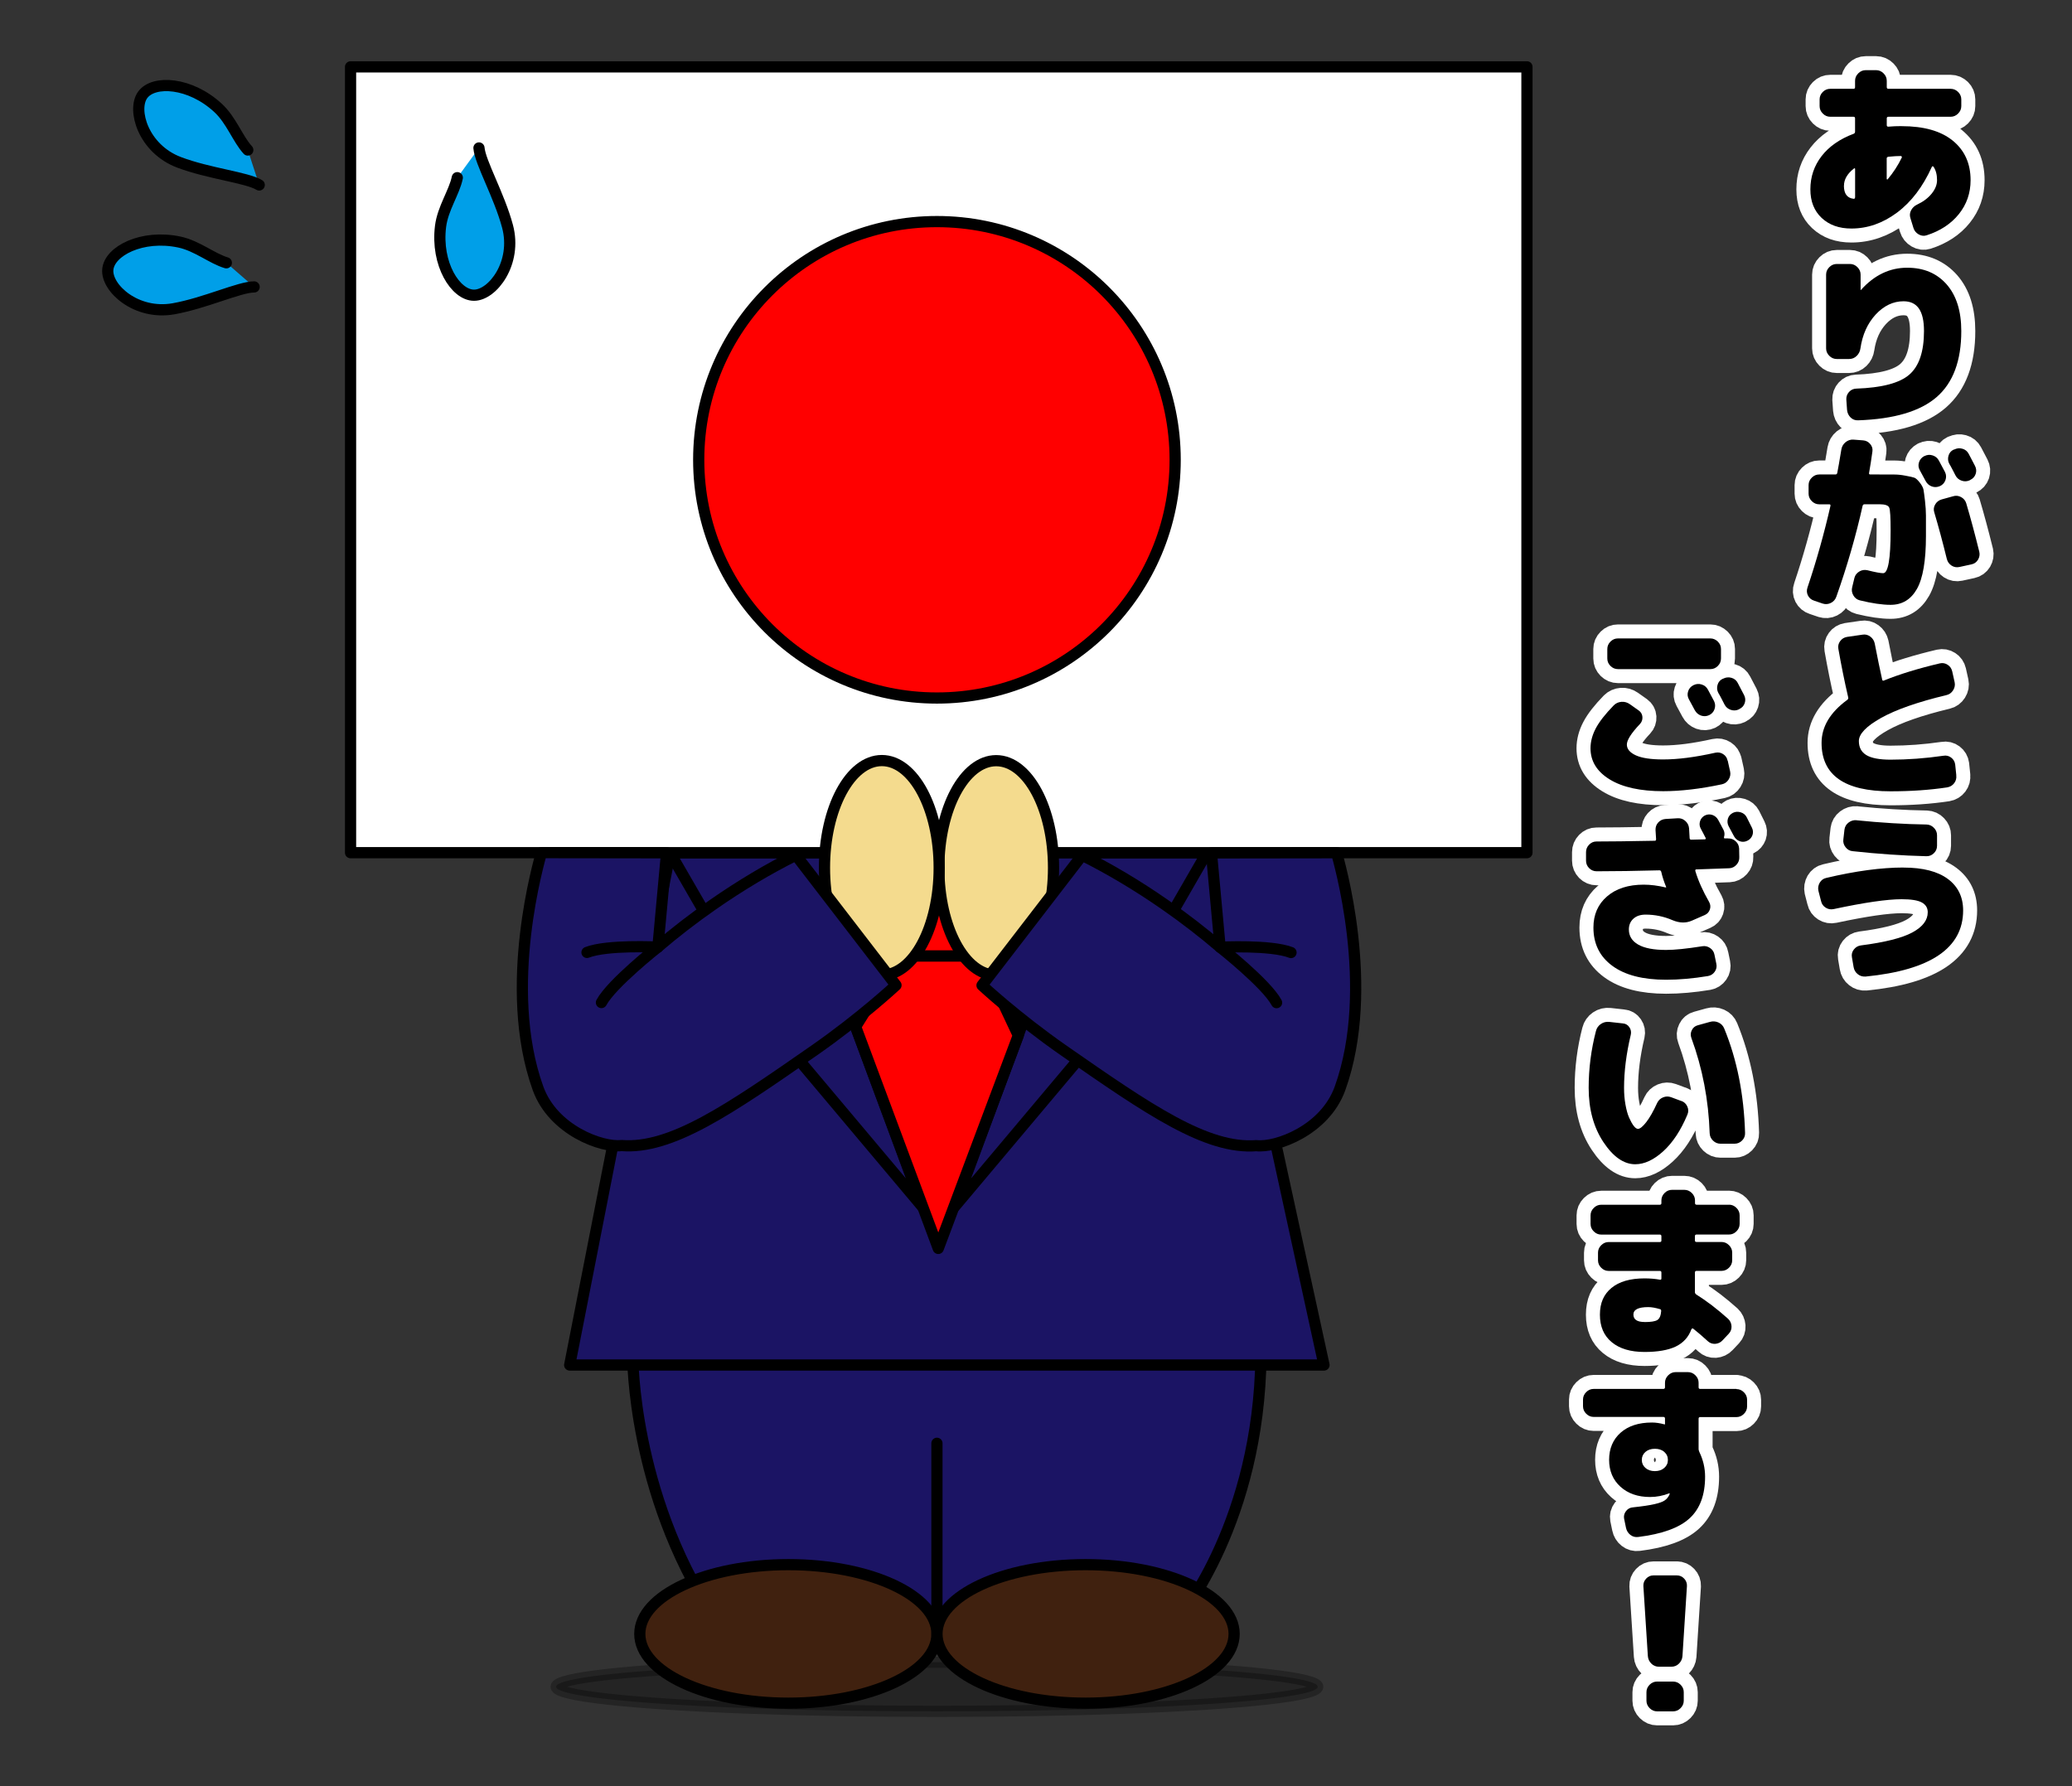 <?xml version="1.0" encoding="UTF-8"?>
<svg id="_レイヤー_1" data-name="レイヤー 1" xmlns="http://www.w3.org/2000/svg" viewBox="0 0 370 319">
  <rect x="0" y="0" width="370" height="319" fill="#333333" stroke="none"/>
  <defs>
    <style>
      .cls-1 {
        fill: red;
      }

      .cls-1, .cls-2, .cls-3, .cls-4, .cls-5, .cls-6, .cls-7, .cls-8, .cls-9 {
        stroke-linecap: round;
        stroke-linejoin: round;
      }

      .cls-1, .cls-3, .cls-4, .cls-5, .cls-6, .cls-7, .cls-8, .cls-9 {
        stroke: #000;
        stroke-width: 2px;
      }

      .cls-2 {
        stroke: #fff;
        stroke-width: 5px;
      }

      .cls-2, .cls-3 {
        fill: #fff;
      }

      .cls-4 {
        fill: none;
      }

      .cls-5 {
        fill: #f4db8e;
      }

      .cls-6 {
        fill: #1b1464;
      }

      .cls-7 {
        opacity: .3;
      }

      .cls-8 {
        fill: #40210f;
      }

      .cls-9 {
        fill: #009fe8;
      }
    </style>
  </defs>
  <g id="_ありがとうございます_" data-name="ありがとうございます！">
    <g>
      <path class="cls-2" d="M339.58,22.53c3.97,0,7.01.86,9.13,2.59,2.12,1.73,3.18,4.08,3.18,7.05,0,2.31-.7,4.33-2.1,6.07-1.4,1.74-3.32,3-5.75,3.78-.49.16-.96.1-1.43-.17-.47-.27-.78-.66-.93-1.16l-.53-1.73c-.16-.49-.12-.96.12-1.41s.59-.79,1.08-1.02c1.09-.51,1.95-1.16,2.59-1.95.64-.79.96-1.59.96-2.41,0-.98-.21-1.77-.63-2.4-.02-.04-.07-.07-.15-.07s-.13.03-.15.1c-1.6,3.55-3.67,6.27-6.22,8.17-2.55,1.9-5.27,2.84-8.15,2.84-2.2,0-3.96-.63-5.31-1.9-1.34-1.26-2.01-2.96-2.01-5.09,0-2.24.67-4.22,2.01-5.95,1.34-1.73,3.25-3.06,5.74-3.99.15-.07.23-.19.23-.37v-2.36c0-.2-.09-.3-.27-.3h-4.16c-.51,0-.95-.19-1.33-.57-.38-.38-.57-.82-.57-1.33v-1.2c0-.51.19-.95.57-1.33s.82-.56,1.33-.56h4.16c.18,0,.27-.1.27-.3v-1.13c0-.51.19-.95.57-1.33.38-.38.82-.57,1.33-.57h1.86c.51,0,.95.19,1.33.57.38.38.57.82.57,1.33v1.13c0,.2.1.3.3.3h11.11c.51,0,.95.19,1.33.56.38.38.57.82.57,1.33v1.2c0,.51-.19.95-.57,1.33s-.82.57-1.33.57h-11.11c-.2,0-.3.1-.3.3v1.2c0,.18.09.27.27.27.75-.07,1.55-.1,2.4-.1ZM329.27,33.17c0,1.42.58,2.2,1.73,2.33.09.02.15,0,.2-.07.04-.07.07-.14.07-.23v-4.99c0-.18-.08-.21-.23-.1-1.18.93-1.76,1.95-1.76,3.06ZM339.61,28.12c.02-.07.01-.13-.03-.18-.04-.06-.1-.08-.17-.08-.53,0-1.26.04-2.2.13-.2.04-.3.14-.3.3v3.66s.02.08.07.1c.04.02.08.01.1-.03,1-1.18,1.84-2.47,2.53-3.89Z"/>
      <path class="cls-2" d="M340.58,47.81c2.95,0,5.29.99,7.04,2.98,1.74,1.99,2.61,4.76,2.61,8.33,0,5.3-1.46,9.23-4.39,11.78-2.93,2.55-7.61,3.94-14.04,4.16-.53.02-.98-.15-1.35-.52s-.57-.82-.62-1.35l-.13-1.86c-.02-.51.14-.95.48-1.33.34-.38.77-.58,1.28-.6,4.59-.16,7.76-.99,9.5-2.51,1.74-1.52,2.61-4.11,2.61-7.77s-1.22-5.32-3.66-5.32c-1.84,0-3.49.79-4.96,2.36-1.46,1.58-2.37,3.59-2.73,6.05-.07.53-.29.98-.67,1.35-.38.37-.83.55-1.36.55h-2.2c-.51,0-.95-.19-1.33-.57-.38-.38-.57-.82-.57-1.33v-13.17c0-.51.19-.95.57-1.33.38-.38.82-.57,1.33-.57h2.36c.51,0,.95.19,1.33.57s.57.82.57,1.33v2.76l.07-.03c2.37-2.64,5.12-3.96,8.25-3.96Z"/>
      <path class="cls-2" d="M335.59,84.74h2.73c.58,0,1.25.07,2.01.22.77.14,1.28.26,1.53.35.25.09.57.38.95.86.38.49.6.91.67,1.26.07.36.15,1.03.27,2.01.11.99.17,1.87.17,2.64v3.63c0,4.41-.54,7.57-1.61,9.46-1.08,1.9-2.64,2.84-4.71,2.84-1.49,0-3.32-.27-5.49-.8-.51-.13-.9-.43-1.16-.9-.27-.46-.33-.95-.2-1.46l.4-1.66c.13-.49.42-.86.87-1.13.44-.27.92-.34,1.43-.23,1.42.36,2.36.53,2.83.53.89,0,1.33-2.55,1.33-7.65,0-2.31-.08-3.66-.25-4.06-.17-.4-.75-.6-1.75-.6h-2.63c-.2,0-.32.09-.37.27-1.2,5.37-2.76,10.78-4.69,16.23-.18.51-.5.88-.98,1.12s-.96.27-1.45.12l-1.56-.53c-.49-.16-.85-.46-1.08-.91s-.26-.94-.08-1.45c1.6-4.75,2.96-9.59,4.09-14.54.04-.2-.02-.3-.2-.3h-1.8c-.51,0-.95-.19-1.33-.57-.38-.38-.57-.82-.57-1.33v-1.53c0-.51.19-.95.57-1.33.38-.38.82-.57,1.33-.57h2.89c.18,0,.29-.09.33-.27.16-.78.4-2.17.73-4.19.09-.53.34-.97.76-1.31s.9-.49,1.43-.45l1.7.13c.51.04.93.26,1.26.65.33.39.47.83.4,1.31-.18,1.33-.38,2.62-.6,3.86-.04.18.03.27.23.27h1.6ZM346.43,86.8c-.49.22-.98.24-1.46.07-.49-.18-.85-.5-1.1-.96-.11-.2-.47-.85-1.06-1.96-.24-.44-.29-.91-.13-1.4s.47-.85.93-1.1h.03c.47-.24.95-.29,1.46-.13.51.16.89.47,1.13.93.24.44.61,1.13,1.1,2.06.22.47.24.94.07,1.43-.18.49-.5.84-.96,1.06ZM351.12,89.9c.78,2.62,1.55,5.5,2.33,8.65.11.49.03.95-.23,1.4-.27.44-.65.72-1.16.83l-2.16.47c-.51.11-.98.03-1.41-.25-.43-.28-.72-.68-.85-1.21-.75-3.06-1.5-5.82-2.23-8.28-.16-.49-.11-.96.15-1.41.25-.45.64-.76,1.15-.91l2.06-.57c.49-.16.96-.1,1.43.15.47.26.78.64.93,1.15ZM348.96,80.28c.47-.24.95-.29,1.46-.15.51.14.89.45,1.13.91.73,1.4,1.11,2.12,1.13,2.16.24.47.28.94.12,1.43-.17.49-.48.84-.95,1.06l-.1.07c-.47.22-.95.25-1.45.08-.5-.17-.87-.48-1.11-.95-.11-.22-.29-.56-.53-1.03-.24-.47-.43-.81-.57-1.03-.24-.44-.29-.92-.15-1.43.14-.51.45-.88.91-1.1l.1-.03Z"/>
      <path class="cls-2" d="M349.33,138.45c.07.53-.06,1-.37,1.41-.31.41-.73.66-1.26.75-3.11.47-6.48.7-10.11.7-8.21,0-12.31-2.88-12.31-8.65,0-2.88,1.53-5.44,4.59-7.68.15-.11.21-.26.17-.43-.67-2.88-1.25-5.78-1.76-8.68-.09-.51.02-.97.32-1.38.3-.41.7-.66,1.21-.75l2.76-.4c.51-.09.98.02,1.4.33s.69.72.8,1.23c.51,2.62.95,4.77,1.33,6.45.04.2.15.26.33.17,2.79-1.13,6.12-2.15,9.98-3.06.49-.11.95-.03,1.38.25s.7.67.82,1.18l.43,1.93c.11.51.02.99-.27,1.45-.29.45-.68.74-1.16.85-5.17,1.24-9.07,2.61-11.71,4.09s-3.96,2.86-3.96,4.12c0,1.13.44,1.97,1.33,2.51.89.54,2.33.82,4.32.82,3.06,0,6.21-.23,9.45-.7.51-.09.97.02,1.38.33.41.31.65.72.72,1.23l.2,1.93Z"/>
      <path class="cls-2" d="M339.91,154.93c3.46,0,6.1.68,7.92,2.03,1.82,1.35,2.73,3.23,2.73,5.62,0,6.72-5.8,10.66-17.4,11.81-.53.04-1-.09-1.41-.42-.41-.32-.66-.75-.75-1.28l-.3-1.76c-.09-.51.03-.97.35-1.38.32-.41.74-.65,1.25-.72,4.28-.55,7.34-1.32,9.18-2.31,1.84-.99,2.76-2.19,2.76-3.61,0-.78-.35-1.36-1.06-1.75-.71-.39-1.91-.58-3.59-.58-2.62,0-6.66.59-12.14,1.76-.51.11-.99.03-1.43-.25-.44-.28-.72-.67-.83-1.18l-.47-1.83c-.11-.51-.03-.99.23-1.45.27-.45.65-.74,1.16-.85,5.23-1.24,9.83-1.86,13.8-1.86ZM331.5,146.48c4.35.44,8.53.7,12.54.76.51.02.95.22,1.31.6.37.38.55.82.55,1.33v1.86c0,.53-.19.98-.58,1.35-.39.37-.84.54-1.35.52-4.32-.11-8.7-.41-13.14-.9-.51-.04-.93-.28-1.26-.7-.33-.42-.47-.89-.4-1.4l.2-1.76c.07-.51.31-.93.73-1.25.42-.32.89-.46,1.4-.42Z"/>
      <path class="cls-2" d="M308.52,135.83l.43,1.93c.11.51.02.99-.27,1.45s-.69.74-1.2.85c-3.86.82-7.35,1.23-10.48,1.23-4.08,0-7.26-.7-9.55-2.1-2.28-1.4-3.43-3.25-3.43-5.56,0-1.18.31-2.36.93-3.54.62-1.19,1.7-2.57,3.23-4.14.38-.38.84-.58,1.38-.62s1.04.11,1.48.42l1.6,1.13c.4.29.62.68.65,1.16.03.49-.12.91-.45,1.26-1.55,1.64-2.33,2.86-2.33,3.66s.54,1.44,1.61,1.93c1.08.49,2.7.73,4.87.73,2.64,0,5.74-.4,9.31-1.2.51-.11.98-.03,1.41.25.43.28.69.66.78,1.15ZM307.32,117.6c0,.51-.19.95-.57,1.33s-.82.56-1.33.56h-16.5c-.51,0-.95-.19-1.33-.56-.38-.38-.57-.82-.57-1.33v-1.7c0-.51.19-.95.57-1.33s.82-.56,1.33-.56h16.5c.51,0,.95.19,1.33.56.38.38.57.82.57,1.33v1.7ZM302.4,122.36c.47-.24.95-.29,1.46-.13.51.16.89.47,1.13.93.24.44.61,1.13,1.1,2.06.22.47.24.94.07,1.43s-.5.84-.96,1.06c-.49.22-.98.24-1.46.07-.49-.18-.85-.5-1.1-.96-.11-.2-.47-.85-1.06-1.96-.24-.44-.29-.91-.13-1.4.15-.49.47-.85.93-1.1h.03ZM310.31,121.96c.73,1.4,1.11,2.12,1.13,2.16.24.47.28.94.12,1.43s-.48.84-.95,1.06l-.1.07c-.47.22-.95.25-1.45.08-.5-.17-.87-.48-1.11-.95-.11-.22-.29-.57-.53-1.03s-.43-.81-.57-1.03c-.24-.44-.29-.92-.15-1.43.14-.51.45-.88.92-1.1l.1-.03c.47-.24.95-.29,1.46-.15.51.14.89.45,1.13.92Z"/>
      <path class="cls-2" d="M308.59,149.73c.51-.02.96.14,1.35.5.39.35.59.79.62,1.3l.03,1.53c.02.51-.14.96-.5,1.36-.36.4-.79.61-1.3.63-.04,0-2,.07-5.85.2-.18,0-.24.1-.2.3.51,1.71,1.33,3.55,2.46,5.52.24.44.29.89.13,1.35-.16.46-.45.78-.9.98l-2.36,1.03c-1.04.44-2.17.41-3.39-.1-1.55-.67-3.16-1-4.82-1-.91,0-1.64.24-2.18.73s-.81,1.13-.81,1.93c0,1.15.55,2.05,1.66,2.69,1.11.64,2.77.96,4.99.96,1.53,0,3.68-.22,6.45-.66.51-.09.98.02,1.41.32.43.3.69.7.78,1.21l.33,1.6c.11.51.02.98-.28,1.41-.3.43-.7.69-1.21.78-2.66.44-5.16.66-7.48.66-4.15,0-7.35-.83-9.6-2.48-2.25-1.65-3.38-3.93-3.38-6.84,0-2.31.81-4.16,2.43-5.56,1.62-1.4,3.8-2.1,6.55-2.1,1.24,0,2.55.17,3.93.5h.07v-.1c-.38-.93-.67-1.82-.86-2.66-.04-.2-.16-.3-.33-.3-4.17.11-7.91.17-11.21.17-.53,0-.98-.19-1.35-.56-.37-.38-.55-.82-.55-1.33v-1.53c0-.51.18-.95.55-1.33s.8-.57,1.31-.57c2.31,0,5.79-.04,10.45-.13.13,0,.2-.1.2-.3-.02-.51-.06-1.04-.1-1.6-.02-.53.14-.99.48-1.36.34-.38.78-.59,1.31-.63l2.2-.13c.51-.02.96.14,1.35.5.39.35.6.79.65,1.3.02.4.05.98.1,1.73,0,.2.1.3.3.3.27,0,.67-.01,1.21-.03.54-.02.95-.03,1.21-.03.07,0,.12-.03.15-.1.03-.07.03-.12-.02-.17-.07-.13-.2-.39-.4-.78-.2-.39-.35-.68-.47-.88-.22-.42-.26-.86-.12-1.31s.43-.79.85-1.02c.44-.22.89-.25,1.35-.1.45.16.8.45,1.05.9.11.2.27.49.47.88.2.39.35.68.47.88.2.42.23.84.1,1.26-.05.18,0,.27.13.27h.6ZM311.91,145.94c.11.22.27.54.48.96.21.42.36.72.45.9.22.44.25.89.1,1.33-.16.44-.45.78-.9,1-.44.22-.89.26-1.35.1-.45-.16-.8-.46-1.05-.9-.2-.4-.52-1-.96-1.8-.22-.44-.26-.89-.12-1.35.14-.45.44-.79.88-1.02.44-.22.91-.25,1.4-.1s.84.44,1.06.86Z"/>
      <path class="cls-2" d="M300.24,196.6c.49.18.84.5,1.06.98.22.48.23.96.03,1.45-1.18,2.82-2.61,5-4.31,6.55-1.7,1.55-3.37,2.33-5.01,2.33-2.04,0-3.94-1.32-5.69-3.96-1.75-2.64-2.63-5.87-2.63-9.68,0-3.42.43-6.8,1.3-10.15.13-.53.43-.95.88-1.26.45-.31.96-.43,1.51-.37l2.43.27c.49.04.87.27,1.15.68.28.41.36.86.25,1.35-.8,3.37-1.2,6.53-1.2,9.48,0,1.04.08,2.04.25,2.98s.38,1.72.65,2.33c.27.61.54,1.1.81,1.46.28.37.54.55.78.55.35,0,.84-.39,1.46-1.18.62-.79,1.27-1.93,1.96-3.44.22-.47.57-.8,1.05-1,.48-.2.96-.21,1.45-.03l1.8.67ZM305.33,182.49c.53-.15,1.04-.12,1.53.1.49.22.83.58,1.03,1.06,2.28,5.54,3.53,11.78,3.73,18.69.02.51-.16.95-.53,1.33-.38.38-.82.57-1.33.57h-2.53c-.51,0-.95-.18-1.33-.55-.38-.37-.58-.8-.6-1.31-.2-5.97-1.29-11.63-3.26-17-.18-.49-.16-.96.07-1.41.22-.46.58-.75,1.06-.88l2.16-.6Z"/>
      <path class="cls-2" d="M308.75,215.13c.51,0,.95.19,1.33.57s.57.82.57,1.33v1.53c0,.51-.19.95-.57,1.33s-.82.57-1.33.57h-5.79c-.2,0-.3.1-.3.3v.76c0,.18.1.27.3.27h4.46c.51,0,.95.19,1.33.57.38.38.57.82.57,1.33v1.36c0,.51-.19.95-.57,1.33-.38.38-.82.57-1.33.57h-4.46c-.2,0-.3.1-.3.3v3.46c0,.2.09.36.27.47,1.84,1.15,3.73,2.6,5.65,4.32.38.36.58.79.62,1.31.03.52-.13.97-.48,1.35l-1.13,1.2c-.35.38-.79.58-1.3.62-.51.03-.95-.13-1.33-.48-.84-.78-1.7-1.51-2.56-2.2-.13-.13-.26-.1-.37.1-.53,1.42-1.48,2.44-2.83,3.08-1.35.63-3.19.95-5.52.95-2.51,0-4.46-.58-5.87-1.75-1.41-1.16-2.11-2.8-2.11-4.91s.69-3.63,2.06-4.77c1.37-1.14,3.35-1.71,5.92-1.71.98,0,1.88.08,2.73.23.18.04.27-.03.27-.23v-1.03c0-.2-.09-.3-.27-.3h-9.15c-.51,0-.95-.19-1.33-.57-.38-.38-.57-.82-.57-1.33v-1.36c0-.51.19-.95.57-1.33s.82-.57,1.33-.57h9.15c.18,0,.27-.09.27-.27v-.76c0-.2-.09-.3-.27-.3h-10.48c-.51,0-.95-.19-1.33-.57-.38-.38-.57-.82-.57-1.33v-1.53c0-.51.19-.95.57-1.33.38-.38.82-.57,1.33-.57h10.48c.18,0,.27-.1.27-.3v-.47c0-.51.19-.95.57-1.33.38-.38.82-.56,1.33-.56h2.2c.51,0,.95.19,1.33.56.38.38.57.82.57,1.33v.47c0,.2.1.3.3.3h5.79ZM293.68,236.09c1.13,0,1.89-.12,2.28-.37.39-.24.62-.78.68-1.6,0-.2-.07-.31-.2-.33-.8-.24-1.5-.37-2.1-.37-1.77,0-2.66.44-2.66,1.33s.67,1.33,2,1.33Z"/>
      <path class="cls-2" d="M310.08,248.06c.51,0,.95.19,1.33.57.38.38.57.82.57,1.33v1.2c0,.51-.19.95-.57,1.33s-.82.57-1.33.57h-6.49c-.18,0-.27.1-.27.3v5.42c0,.11.04.28.13.5.69,1.42,1.03,2.89,1.03,4.42,0,3.26-.92,5.74-2.76,7.43-1.84,1.7-4.9,2.81-9.18,3.34-.53.07-1-.06-1.41-.38-.41-.32-.67-.75-.78-1.28l-.33-1.6c-.09-.49.02-.94.33-1.35.31-.41.72-.64,1.23-.68,1.69-.18,2.97-.37,3.84-.57.88-.2,1.49-.42,1.85-.67.35-.24.63-.58.83-1,.02-.02.03-.06.03-.1s.01-.08.03-.1v-.07h-.07c-1.13.44-2.27.66-3.43.66-2.17,0-3.94-.61-5.29-1.83-1.35-1.22-2.03-2.83-2.03-4.82s.69-3.63,2.06-4.84c1.37-1.21,3.24-1.81,5.59-1.81.69,0,1.43.11,2.23.33h.07s.03-.01.03-.03v-1c0-.2-.1-.3-.3-.3h-12.44c-.51,0-.95-.19-1.33-.57-.38-.38-.57-.82-.57-1.33v-1.2c0-.51.19-.95.57-1.33.38-.38.82-.57,1.33-.57h12.44c.2,0,.3-.1.3-.3v-.8c0-.51.19-.95.57-1.33.38-.38.82-.57,1.33-.57h2.2c.51,0,.95.19,1.33.57.38.38.57.82.57,1.33v.8c0,.2.09.3.27.3h6.49ZM293.83,262.14c.43.38.99.57,1.68.57s1.25-.19,1.68-.57c.43-.38.65-.85.65-1.43s-.22-1.05-.65-1.43c-.43-.38-.99-.56-1.68-.56s-1.25.19-1.68.56c-.43.38-.65.85-.65,1.43s.22,1.05.65,1.43Z"/>
      <path class="cls-2" d="M299.44,281.33c.51,0,.94.19,1.3.57s.52.82.5,1.33l-.8,12.51c-.04.53-.26.98-.63,1.35-.38.37-.83.55-1.36.55h-2.2c-.53,0-.99-.18-1.36-.55-.38-.37-.59-.82-.63-1.35l-.8-12.51c-.02-.51.14-.95.5-1.33s.79-.57,1.3-.57h4.19ZM298.77,300.29c.51,0,.95.19,1.33.56.38.38.57.82.57,1.33v1.53c0,.51-.19.95-.57,1.33s-.82.57-1.33.57h-2.86c-.51,0-.95-.19-1.33-.57-.38-.38-.57-.82-.57-1.33v-1.53c0-.51.19-.95.57-1.33s.82-.56,1.33-.56h2.86Z"/>
    </g>
    <g>
      <path d="M339.58,22.53c3.97,0,7.01.86,9.13,2.59,2.12,1.73,3.18,4.08,3.18,7.05,0,2.31-.7,4.33-2.1,6.07-1.4,1.74-3.32,3-5.75,3.78-.49.16-.96.1-1.43-.17-.47-.27-.78-.66-.93-1.16l-.53-1.73c-.16-.49-.12-.96.12-1.41s.59-.79,1.08-1.02c1.09-.51,1.95-1.16,2.59-1.95.64-.79.96-1.59.96-2.41,0-.98-.21-1.77-.63-2.4-.02-.04-.07-.07-.15-.07s-.13.03-.15.1c-1.6,3.55-3.67,6.27-6.22,8.17-2.55,1.9-5.27,2.84-8.15,2.84-2.2,0-3.96-.63-5.31-1.9-1.34-1.26-2.01-2.96-2.01-5.09,0-2.24.67-4.22,2.01-5.95,1.34-1.73,3.25-3.06,5.74-3.99.15-.07.23-.19.23-.37v-2.36c0-.2-.09-.3-.27-.3h-4.16c-.51,0-.95-.19-1.33-.57-.38-.38-.57-.82-.57-1.33v-1.2c0-.51.19-.95.57-1.33s.82-.56,1.33-.56h4.16c.18,0,.27-.1.27-.3v-1.13c0-.51.19-.95.57-1.33.38-.38.82-.57,1.33-.57h1.86c.51,0,.95.19,1.33.57.38.38.57.82.57,1.33v1.13c0,.2.1.3.3.3h11.11c.51,0,.95.19,1.33.56.38.38.57.82.57,1.33v1.2c0,.51-.19.95-.57,1.33s-.82.57-1.33.57h-11.11c-.2,0-.3.1-.3.3v1.2c0,.18.09.27.27.27.75-.07,1.55-.1,2.4-.1ZM329.27,33.17c0,1.42.58,2.2,1.73,2.33.09.02.15,0,.2-.07.04-.07.07-.14.07-.23v-4.99c0-.18-.08-.21-.23-.1-1.18.93-1.76,1.95-1.76,3.06ZM339.61,28.12c.02-.07.01-.13-.03-.18-.04-.06-.1-.08-.17-.08-.53,0-1.26.04-2.2.13-.2.04-.3.14-.3.3v3.66s.02.08.07.1c.04.02.08.01.1-.03,1-1.18,1.84-2.47,2.53-3.89Z"/>
      <path d="M340.58,47.81c2.95,0,5.29.99,7.04,2.98,1.74,1.99,2.61,4.76,2.61,8.33,0,5.3-1.46,9.23-4.39,11.78-2.93,2.55-7.61,3.94-14.04,4.16-.53.02-.98-.15-1.35-.52s-.57-.82-.62-1.35l-.13-1.86c-.02-.51.14-.95.48-1.33.34-.38.77-.58,1.28-.6,4.59-.16,7.76-.99,9.5-2.51,1.74-1.52,2.61-4.11,2.61-7.77s-1.22-5.32-3.66-5.32c-1.84,0-3.49.79-4.96,2.36-1.46,1.58-2.37,3.59-2.73,6.05-.07.53-.29.98-.67,1.35-.38.37-.83.55-1.36.55h-2.2c-.51,0-.95-.19-1.33-.57-.38-.38-.57-.82-.57-1.33v-13.17c0-.51.19-.95.57-1.33.38-.38.82-.57,1.33-.57h2.36c.51,0,.95.19,1.33.57s.57.82.57,1.33v2.76l.07-.03c2.37-2.64,5.12-3.96,8.25-3.96Z"/>
      <path d="M335.59,84.74h2.73c.58,0,1.25.07,2.01.22.77.14,1.28.26,1.53.35.25.09.57.38.95.86.38.49.6.91.67,1.26.07.36.15,1.03.27,2.01.11.99.17,1.87.17,2.64v3.63c0,4.41-.54,7.57-1.61,9.46-1.08,1.9-2.64,2.84-4.71,2.84-1.49,0-3.32-.27-5.49-.8-.51-.13-.9-.43-1.16-.9-.27-.46-.33-.95-.2-1.46l.4-1.66c.13-.49.42-.86.87-1.13.44-.27.92-.34,1.43-.23,1.42.36,2.36.53,2.83.53.89,0,1.33-2.55,1.33-7.65,0-2.31-.08-3.66-.25-4.06-.17-.4-.75-.6-1.75-.6h-2.63c-.2,0-.32.09-.37.27-1.2,5.37-2.76,10.78-4.69,16.23-.18.51-.5.88-.98,1.12s-.96.27-1.45.12l-1.56-.53c-.49-.16-.85-.46-1.08-.91s-.26-.94-.08-1.45c1.6-4.75,2.96-9.59,4.09-14.54.04-.2-.02-.3-.2-.3h-1.8c-.51,0-.95-.19-1.33-.57-.38-.38-.57-.82-.57-1.33v-1.53c0-.51.19-.95.57-1.33.38-.38.82-.57,1.33-.57h2.89c.18,0,.29-.09.33-.27.16-.78.4-2.17.73-4.19.09-.53.34-.97.76-1.31s.9-.49,1.43-.45l1.7.13c.51.04.93.26,1.26.65.33.39.47.83.4,1.31-.18,1.33-.38,2.62-.6,3.86-.04.18.03.27.23.27h1.6ZM346.43,86.8c-.49.22-.98.24-1.46.07-.49-.18-.85-.5-1.1-.96-.11-.2-.47-.85-1.06-1.96-.24-.44-.29-.91-.13-1.4s.47-.85.93-1.1h.03c.47-.24.95-.29,1.46-.13.51.16.89.47,1.13.93.24.44.61,1.13,1.1,2.06.22.47.24.94.07,1.43-.18.49-.5.84-.96,1.06ZM351.12,89.9c.78,2.62,1.55,5.5,2.33,8.65.11.49.03.95-.23,1.4-.27.44-.65.72-1.16.83l-2.16.47c-.51.11-.98.03-1.41-.25-.43-.28-.72-.68-.85-1.21-.75-3.06-1.5-5.82-2.23-8.28-.16-.49-.11-.96.15-1.41.25-.45.64-.76,1.15-.91l2.06-.57c.49-.16.96-.1,1.43.15.47.26.78.64.93,1.15ZM348.96,80.28c.47-.24.95-.29,1.46-.15.51.14.89.45,1.13.91.73,1.4,1.11,2.12,1.13,2.16.24.47.28.94.12,1.43-.17.49-.48.84-.95,1.06l-.1.07c-.47.22-.95.25-1.45.08-.5-.17-.87-.48-1.11-.95-.11-.22-.29-.56-.53-1.03-.24-.47-.43-.81-.57-1.03-.24-.44-.29-.92-.15-1.43.14-.51.45-.88.91-1.1l.1-.03Z"/>
      <path d="M349.33,138.45c.07.53-.06,1-.37,1.41-.31.41-.73.66-1.26.75-3.11.47-6.48.7-10.11.7-8.21,0-12.31-2.88-12.31-8.65,0-2.88,1.53-5.44,4.59-7.68.15-.11.21-.26.17-.43-.67-2.88-1.25-5.78-1.76-8.68-.09-.51.02-.97.32-1.38.3-.41.7-.66,1.21-.75l2.76-.4c.51-.09.98.02,1.4.33s.69.72.8,1.23c.51,2.62.95,4.77,1.33,6.45.04.2.15.26.33.17,2.79-1.13,6.12-2.15,9.98-3.06.49-.11.95-.03,1.38.25s.7.67.82,1.18l.43,1.93c.11.51.02.99-.27,1.45-.29.45-.68.74-1.16.85-5.17,1.24-9.07,2.61-11.71,4.09s-3.96,2.86-3.96,4.12c0,1.13.44,1.97,1.33,2.51.89.54,2.33.82,4.32.82,3.06,0,6.21-.23,9.45-.7.51-.09.97.02,1.38.33.41.31.65.72.72,1.23l.2,1.93Z"/>
      <path d="M339.91,154.93c3.46,0,6.1.68,7.92,2.03,1.82,1.35,2.73,3.23,2.73,5.62,0,6.72-5.8,10.66-17.4,11.81-.53.04-1-.09-1.41-.42-.41-.32-.66-.75-.75-1.28l-.3-1.76c-.09-.51.03-.97.35-1.38.32-.41.74-.65,1.25-.72,4.28-.55,7.34-1.32,9.18-2.31,1.84-.99,2.76-2.19,2.76-3.61,0-.78-.35-1.36-1.06-1.75-.71-.39-1.91-.58-3.59-.58-2.62,0-6.66.59-12.14,1.76-.51.11-.99.03-1.43-.25-.44-.28-.72-.67-.83-1.18l-.47-1.83c-.11-.51-.03-.99.23-1.45.27-.45.65-.74,1.16-.85,5.23-1.24,9.83-1.86,13.8-1.86ZM331.5,146.48c4.35.44,8.53.7,12.54.76.51.02.95.22,1.31.6.37.38.55.82.55,1.33v1.86c0,.53-.19.98-.58,1.35-.39.37-.84.54-1.35.52-4.32-.11-8.7-.41-13.14-.9-.51-.04-.93-.28-1.26-.7-.33-.42-.47-.89-.4-1.4l.2-1.76c.07-.51.31-.93.73-1.25.42-.32.89-.46,1.4-.42Z"/>
      <path d="M308.52,135.83l.43,1.93c.11.51.02.99-.27,1.45s-.69.74-1.2.85c-3.86.82-7.35,1.23-10.48,1.23-4.08,0-7.26-.7-9.55-2.1-2.28-1.4-3.43-3.25-3.43-5.56,0-1.18.31-2.36.93-3.54.62-1.19,1.7-2.57,3.23-4.14.38-.38.84-.58,1.38-.62s1.04.11,1.48.42l1.6,1.13c.4.29.62.68.65,1.16.03.49-.12.91-.45,1.26-1.55,1.64-2.33,2.86-2.33,3.66s.54,1.44,1.61,1.93c1.08.49,2.7.73,4.87.73,2.64,0,5.74-.4,9.31-1.2.51-.11.98-.03,1.41.25.43.28.69.66.78,1.15ZM307.32,117.6c0,.51-.19.95-.57,1.33s-.82.56-1.33.56h-16.5c-.51,0-.95-.19-1.33-.56-.38-.38-.57-.82-.57-1.33v-1.7c0-.51.19-.95.57-1.33s.82-.56,1.33-.56h16.5c.51,0,.95.19,1.33.56.38.38.57.82.57,1.33v1.7ZM302.4,122.36c.47-.24.95-.29,1.46-.13.51.16.89.47,1.13.93.24.44.61,1.13,1.1,2.06.22.47.24.94.07,1.43s-.5.84-.96,1.06c-.49.22-.98.24-1.46.07-.49-.18-.85-.5-1.1-.96-.11-.2-.47-.85-1.06-1.96-.24-.44-.29-.91-.13-1.4.15-.49.47-.85.93-1.1h.03ZM310.31,121.96c.73,1.4,1.11,2.12,1.13,2.16.24.47.28.94.12,1.43s-.48.84-.95,1.06l-.1.07c-.47.22-.95.25-1.45.08-.5-.17-.87-.48-1.11-.95-.11-.22-.29-.57-.53-1.03s-.43-.81-.57-1.03c-.24-.44-.29-.92-.15-1.43.14-.51.45-.88.92-1.1l.1-.03c.47-.24.95-.29,1.46-.15.51.14.89.45,1.13.92Z"/>
      <path d="M308.59,149.73c.51-.02.96.14,1.35.5.39.35.59.79.62,1.3l.03,1.53c.02.51-.14.96-.5,1.36-.36.4-.79.61-1.3.63-.04,0-2,.07-5.85.2-.18,0-.24.1-.2.3.51,1.71,1.33,3.55,2.46,5.52.24.44.29.89.13,1.35-.16.46-.45.78-.9.98l-2.36,1.03c-1.04.44-2.17.41-3.39-.1-1.55-.67-3.16-1-4.82-1-.91,0-1.64.24-2.18.73s-.81,1.13-.81,1.93c0,1.15.55,2.05,1.66,2.69,1.11.64,2.77.96,4.99.96,1.53,0,3.68-.22,6.45-.66.51-.09.98.02,1.41.32.43.3.69.7.78,1.21l.33,1.6c.11.51.02.98-.28,1.41-.3.43-.7.69-1.21.78-2.66.44-5.16.66-7.48.66-4.15,0-7.35-.83-9.6-2.48-2.25-1.65-3.38-3.93-3.38-6.84,0-2.31.81-4.16,2.43-5.56,1.62-1.4,3.8-2.1,6.55-2.1,1.24,0,2.55.17,3.93.5h.07v-.1c-.38-.93-.67-1.82-.86-2.66-.04-.2-.16-.3-.33-.3-4.17.11-7.91.17-11.21.17-.53,0-.98-.19-1.35-.56-.37-.38-.55-.82-.55-1.33v-1.53c0-.51.18-.95.55-1.33s.8-.57,1.31-.57c2.31,0,5.79-.04,10.45-.13.13,0,.2-.1.2-.3-.02-.51-.06-1.04-.1-1.6-.02-.53.14-.99.48-1.36.34-.38.78-.59,1.31-.63l2.2-.13c.51-.02.96.14,1.35.5.39.35.6.79.65,1.3.02.4.05.98.1,1.73,0,.2.1.3.3.3.27,0,.67-.01,1.21-.03.54-.02.95-.03,1.21-.03.07,0,.12-.03.15-.1.03-.07.03-.12-.02-.17-.07-.13-.2-.39-.4-.78-.2-.39-.35-.68-.47-.88-.22-.42-.26-.86-.12-1.31s.43-.79.85-1.02c.44-.22.89-.25,1.35-.1.45.16.8.45,1.05.9.11.2.27.49.47.88.2.39.35.68.47.88.2.42.23.84.1,1.26-.05.18,0,.27.13.27h.6ZM311.91,145.94c.11.22.27.54.48.96.21.42.36.72.45.9.22.44.25.89.1,1.33-.16.44-.45.78-.9,1-.44.22-.89.26-1.35.1-.45-.16-.8-.46-1.05-.9-.2-.4-.52-1-.96-1.8-.22-.44-.26-.89-.12-1.35.14-.45.44-.79.88-1.02.44-.22.91-.25,1.4-.1s.84.44,1.06.86Z"/>
      <path d="M300.24,196.6c.49.18.84.5,1.06.98.22.48.23.96.03,1.45-1.18,2.82-2.61,5-4.31,6.55-1.7,1.55-3.37,2.33-5.01,2.33-2.04,0-3.94-1.32-5.69-3.96-1.75-2.64-2.63-5.87-2.63-9.68,0-3.42.43-6.8,1.3-10.15.13-.53.43-.95.88-1.26.45-.31.96-.43,1.51-.37l2.43.27c.49.04.87.27,1.15.68.28.41.36.86.25,1.35-.8,3.37-1.2,6.53-1.2,9.48,0,1.04.08,2.04.25,2.98s.38,1.72.65,2.33c.27.61.54,1.1.81,1.46.28.37.54.55.78.55.35,0,.84-.39,1.46-1.18.62-.79,1.27-1.93,1.96-3.44.22-.47.57-.8,1.05-1,.48-.2.96-.21,1.45-.03l1.8.67ZM305.33,182.49c.53-.15,1.04-.12,1.53.1.49.22.83.58,1.03,1.06,2.28,5.54,3.53,11.78,3.73,18.69.02.51-.16.95-.53,1.33-.38.38-.82.57-1.33.57h-2.53c-.51,0-.95-.18-1.33-.55-.38-.37-.58-.8-.6-1.31-.2-5.97-1.29-11.63-3.26-17-.18-.49-.16-.96.07-1.41.22-.46.58-.75,1.06-.88l2.16-.6Z"/>
      <path d="M308.75,215.13c.51,0,.95.19,1.33.57s.57.82.57,1.33v1.53c0,.51-.19.95-.57,1.33s-.82.57-1.33.57h-5.79c-.2,0-.3.1-.3.3v.76c0,.18.1.27.3.27h4.46c.51,0,.95.19,1.33.57.38.38.57.82.57,1.33v1.36c0,.51-.19.95-.57,1.33-.38.38-.82.57-1.33.57h-4.46c-.2,0-.3.1-.3.3v3.46c0,.2.09.36.27.47,1.84,1.15,3.73,2.6,5.65,4.32.38.36.58.79.62,1.31.03.52-.13.97-.48,1.35l-1.13,1.2c-.35.38-.79.58-1.3.62-.51.03-.95-.13-1.33-.48-.84-.78-1.7-1.51-2.56-2.2-.13-.13-.26-.1-.37.1-.53,1.42-1.48,2.44-2.83,3.08-1.35.63-3.19.95-5.52.95-2.51,0-4.46-.58-5.87-1.75-1.41-1.16-2.11-2.8-2.11-4.91s.69-3.63,2.06-4.77c1.37-1.14,3.35-1.71,5.92-1.71.98,0,1.88.08,2.73.23.18.04.27-.03.27-.23v-1.03c0-.2-.09-.3-.27-.3h-9.15c-.51,0-.95-.19-1.33-.57-.38-.38-.57-.82-.57-1.33v-1.36c0-.51.19-.95.57-1.33s.82-.57,1.33-.57h9.15c.18,0,.27-.09.27-.27v-.76c0-.2-.09-.3-.27-.3h-10.48c-.51,0-.95-.19-1.33-.57-.38-.38-.57-.82-.57-1.33v-1.53c0-.51.19-.95.57-1.33.38-.38.82-.57,1.33-.57h10.48c.18,0,.27-.1.27-.3v-.47c0-.51.19-.95.57-1.33.38-.38.82-.56,1.33-.56h2.2c.51,0,.95.19,1.33.56.38.38.57.82.57,1.33v.47c0,.2.1.3.3.3h5.79ZM293.68,236.09c1.13,0,1.89-.12,2.28-.37.39-.24.62-.78.68-1.6,0-.2-.07-.31-.2-.33-.8-.24-1.5-.37-2.1-.37-1.77,0-2.66.44-2.66,1.33s.67,1.33,2,1.33Z"/>
      <path d="M310.08,248.06c.51,0,.95.19,1.33.57.38.38.57.82.57,1.33v1.2c0,.51-.19.95-.57,1.33s-.82.57-1.33.57h-6.49c-.18,0-.27.1-.27.3v5.42c0,.11.04.28.13.5.69,1.42,1.03,2.89,1.03,4.42,0,3.26-.92,5.74-2.76,7.43-1.84,1.7-4.9,2.81-9.18,3.34-.53.07-1-.06-1.41-.38-.41-.32-.67-.75-.78-1.28l-.33-1.6c-.09-.49.02-.94.33-1.35.31-.41.72-.64,1.23-.68,1.69-.18,2.97-.37,3.84-.57.88-.2,1.49-.42,1.85-.67.35-.24.63-.58.83-1,.02-.02.03-.06.03-.1s.01-.08.03-.1v-.07h-.07c-1.13.44-2.27.66-3.43.66-2.17,0-3.94-.61-5.29-1.83-1.35-1.22-2.03-2.83-2.03-4.82s.69-3.63,2.06-4.84c1.37-1.21,3.24-1.81,5.59-1.81.69,0,1.43.11,2.23.33h.07s.03-.01.03-.03v-1c0-.2-.1-.3-.3-.3h-12.44c-.51,0-.95-.19-1.33-.57-.38-.38-.57-.82-.57-1.33v-1.2c0-.51.19-.95.57-1.33.38-.38.82-.57,1.33-.57h12.44c.2,0,.3-.1.3-.3v-.8c0-.51.19-.95.57-1.33.38-.38.82-.57,1.33-.57h2.2c.51,0,.95.19,1.33.57.38.38.57.82.57,1.33v.8c0,.2.09.3.27.3h6.49ZM293.83,262.14c.43.38.99.57,1.68.57s1.25-.19,1.68-.57c.43-.38.65-.85.65-1.43s-.22-1.05-.65-1.43c-.43-.38-.99-.56-1.68-.56s-1.25.19-1.68.56c-.43.38-.65.85-.65,1.43s.22,1.05.65,1.43Z"/>
      <path d="M299.44,281.33c.51,0,.94.19,1.3.57s.52.82.5,1.33l-.8,12.51c-.04.53-.26.98-.63,1.35-.38.37-.83.55-1.36.55h-2.2c-.53,0-.99-.18-1.36-.55-.38-.37-.59-.82-.63-1.35l-.8-12.51c-.02-.51.14-.95.5-1.33s.79-.57,1.3-.57h4.19ZM298.77,300.29c.51,0,.95.19,1.33.56.38.38.57.82.57,1.33v1.53c0,.51-.19.95-.57,1.33s-.82.57-1.33.57h-2.86c-.51,0-.95-.19-1.33-.57-.38-.38-.57-.82-.57-1.33v-1.53c0-.51.19-.95.57-1.33s.82-.56,1.33-.56h2.86Z"/>
    </g>
    <ellipse class="cls-7" cx="167.31" cy="301.22" rx="68" ry="4.39"/>
    <path class="cls-6" d="M225.17,242.28c-.36,29.3-14.33,46.22-14.33,46.22h-83.53c-14.37-22.06-14.32-46.22-14.32-46.22h112.18Z"/>
    <polygon class="cls-6" points="236.43 243.76 101.73 243.76 125.22 124.01 210.33 124.01 236.43 243.76"/>
    <polygon class="cls-6" points="141.28 152.3 119.67 152.3 128.75 168.03 142.77 169.25 132.14 176.77 164.69 215.47 141.28 152.3"/>
    <polygon class="cls-6" points="193.89 152.3 215.5 152.3 206.43 168.03 192.41 169.25 203.03 176.77 170.48 215.47 193.89 152.3"/>
    <polygon class="cls-6" points="141.38 152.3 167.7 152.3 193.9 152.27 188.19 167.68 167.7 153.4 146.93 167.25 141.38 152.3"/>
    <polygon class="cls-1" points="157.53 160.18 160.68 170.73 175.17 170.73 177.88 160.18 167.7 153.4 157.53 160.18"/>
    <polygon class="cls-1" points="160.68 170.73 152.79 183.34 167.55 222.94 181.84 184.91 175.17 170.73 160.68 170.73"/>
    <line class="cls-4" x1="167.31" y1="288.07" x2="167.31" y2="257.74"/>
    <ellipse class="cls-8" cx="140.78" cy="291.78" rx="26.53" ry="12.37"/>
    <ellipse class="cls-8" cx="193.85" cy="291.78" rx="26.53" ry="12.37"/>
    <path class="cls-9" d="M46.29,33.03c-2.2-1.34-9.02-2.03-14.34-4.05-6.35-2.42-8.41-9.36-6.47-12.04s8.49-2.28,13.47,2.34c2.38,2.21,3.49,5.53,5.3,7.51"/>
    <path class="cls-9" d="M45.38,51.24c-2.58-.01-8.77,2.9-14.38,3.9-6.69,1.19-12.03-3.7-11.75-7s6.11-6.32,12.76-4.92c3.18.67,5.84,2.95,8.41,3.71"/>
    <rect class="cls-3" x="62.6" y="11.94" width="210.07" height="140.33"/>
    <circle class="cls-1" cx="167.31" cy="82.11" r="42.54"/>
    <path class="cls-9" d="M85.53,26.42c.21,2.57,3.63,8.5,5.1,14,1.75,6.56-2.68,12.3-5.98,12.3s-6.82-5.56-5.98-12.3c.4-3.22,2.45-6.06,2.99-8.69"/>
    <ellipse class="cls-5" cx="177.89" cy="154.99" rx="10.24" ry="19.15"/>
    <path class="cls-6" d="M193.24,152.73c4.8,2.39,9.82,5.36,14.83,8.85,3.52,2.45,6.81,5,9.81,7.57l-1.55-16.84,22.35-.03c.25,1.06,7.12,23.99.61,42.08-2.71,7.52-11.44,10.64-14.92,10.23-8.87.7-19.21-6.41-34.41-16.99-8.37-5.83-14.6-11.64-14.6-11.64l17.88-23.23Z"/>
    <ellipse class="cls-5" cx="157.47" cy="154.97" rx="10.24" ry="19.15"/>
    <path class="cls-6" d="M142.12,152.71c-4.8,2.39-9.82,5.36-14.83,8.85-3.52,2.45-6.81,5-9.81,7.57l1.55-16.84-22.35-.03c-.25,1.06-7.12,23.99-.61,42.08,2.71,7.52,11.44,10.64,14.92,10.23,8.87.7,19.21-6.41,34.41-16.99,8.37-5.83,14.6-11.64,14.6-11.64l-17.88-23.23Z"/>
    <path class="cls-6" d="M217.88,169.15s8.25,6.5,10.08,9.9"/>
    <path class="cls-6" d="M217.88,169.15s9.06-.46,12.66.95"/>
    <path class="cls-6" d="M117.48,169.13s-8.25,6.5-10.08,9.9"/>
    <path class="cls-6" d="M117.48,169.13s-9.06-.46-12.66.95"/>
  </g>
</svg>